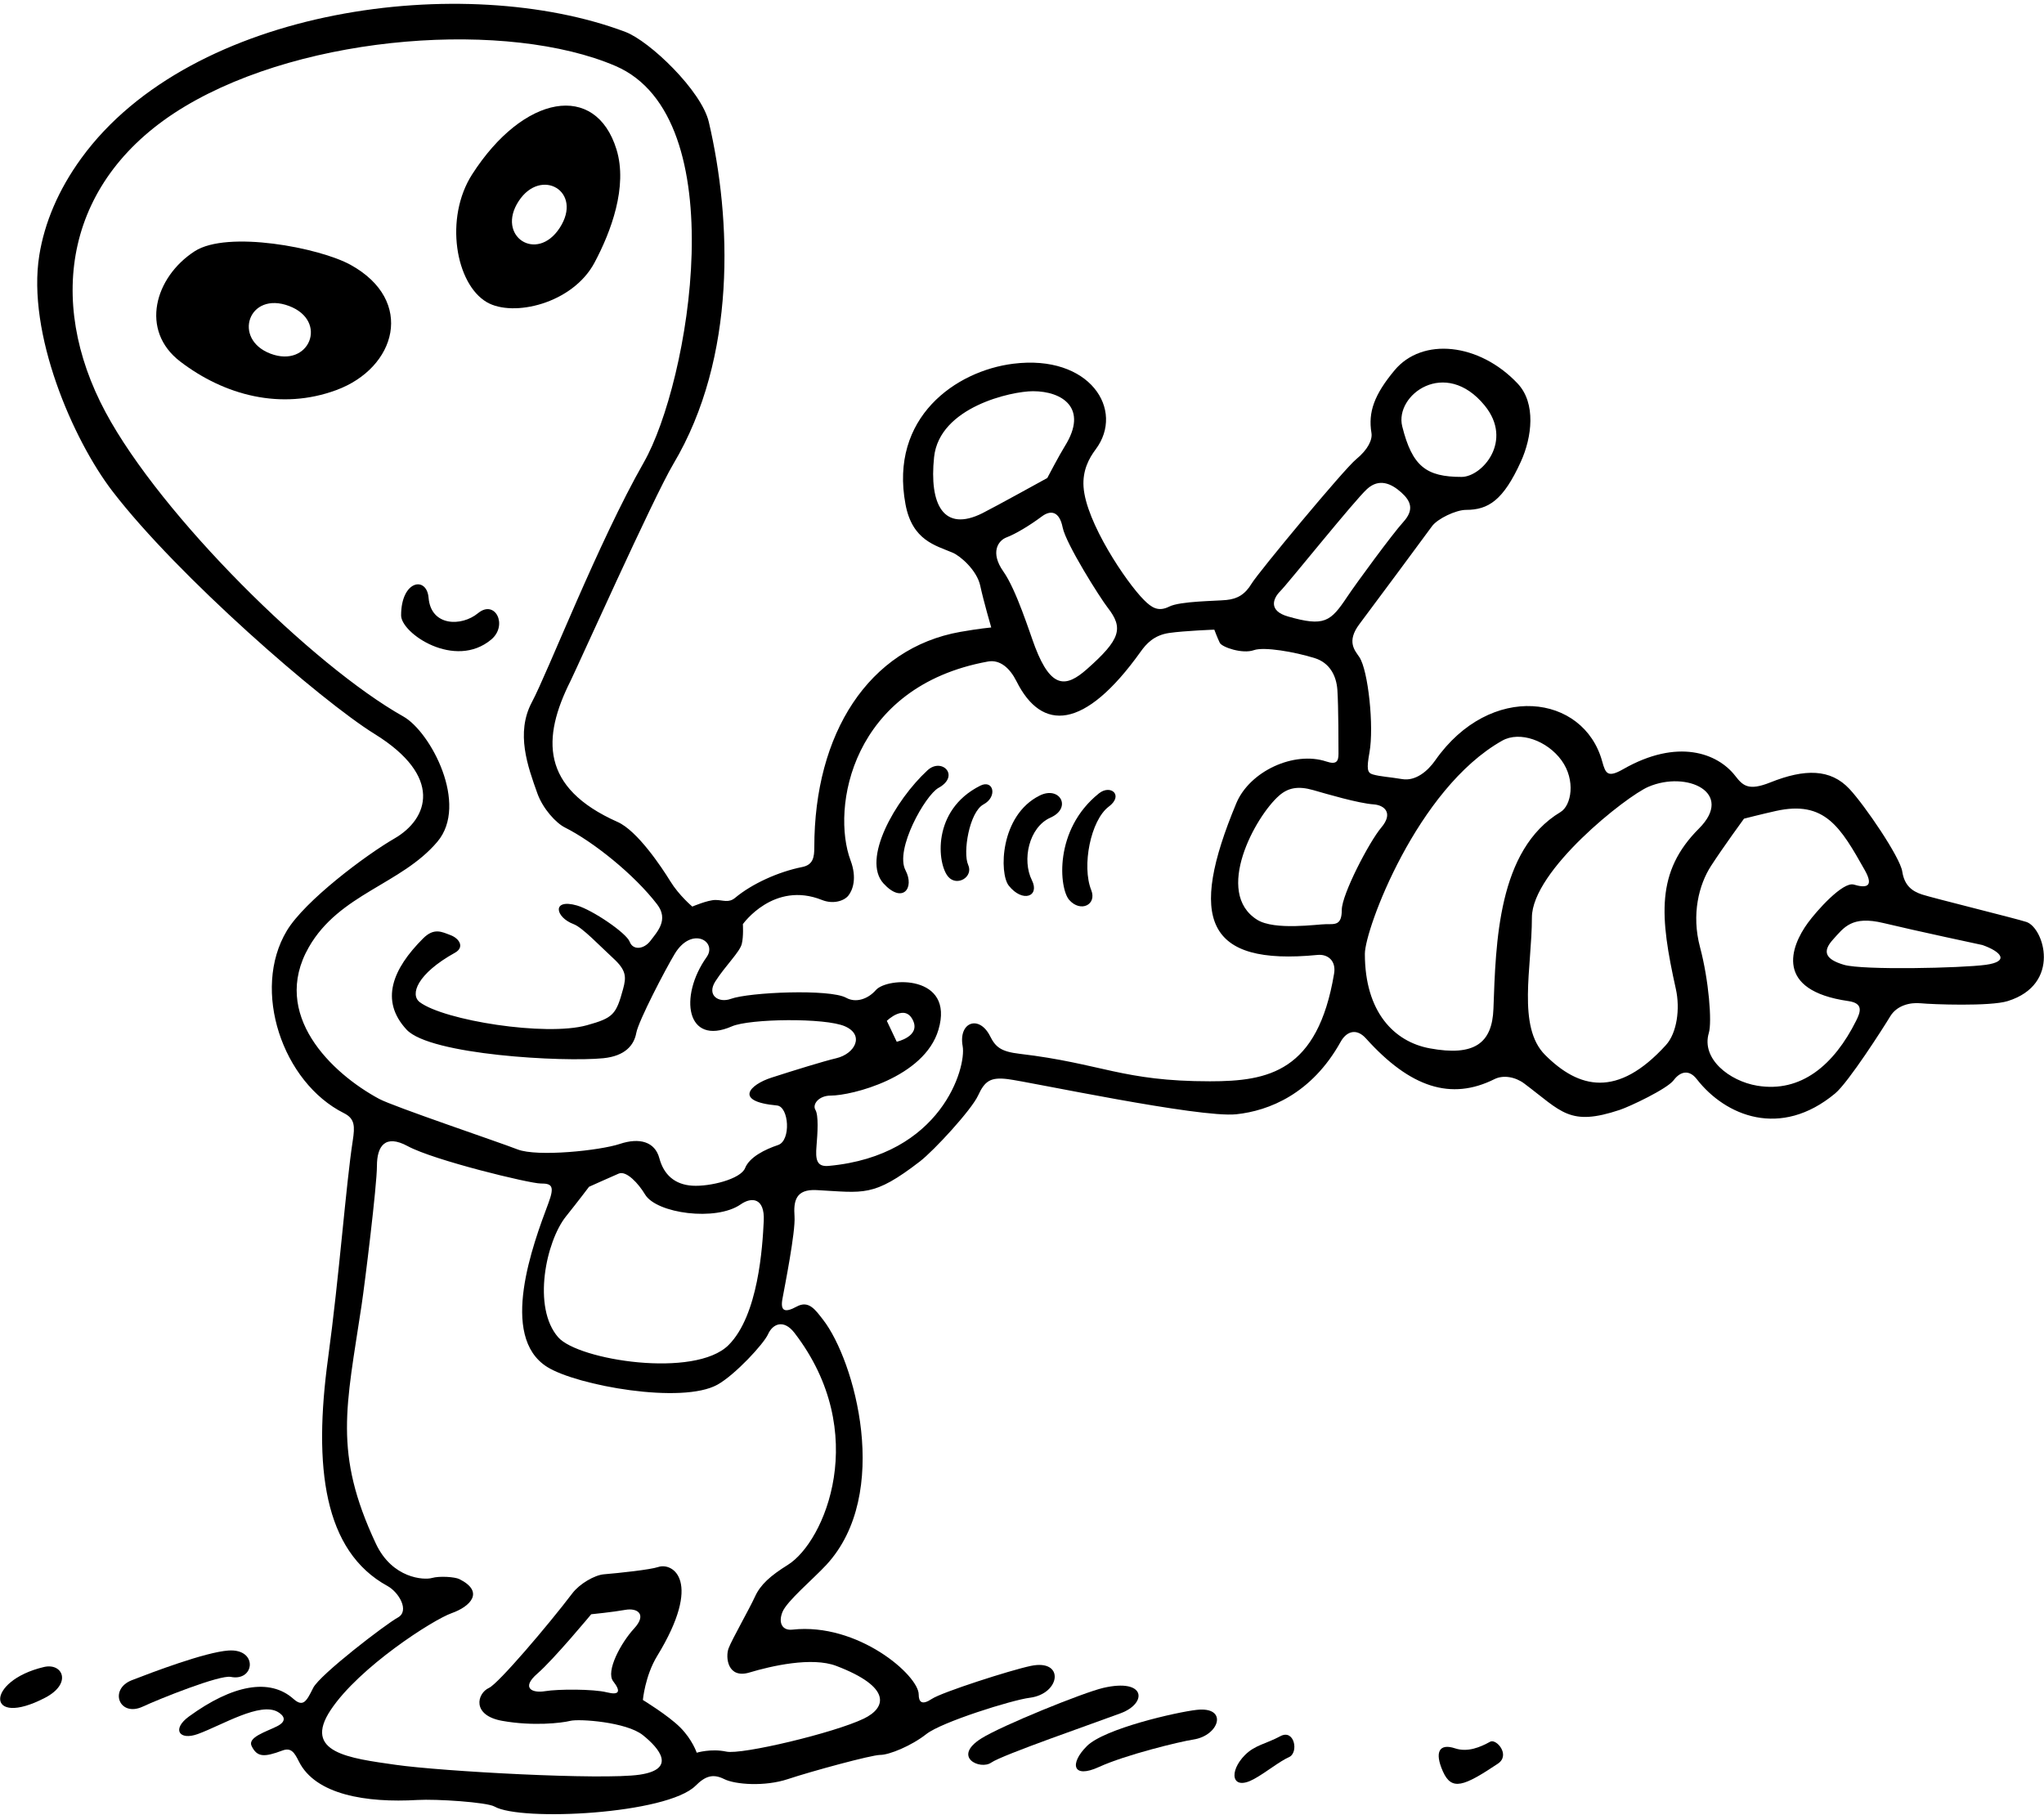 <?xml version="1.0" encoding="UTF-8"?>
<svg xmlns="http://www.w3.org/2000/svg" xmlns:xlink="http://www.w3.org/1999/xlink" width="465pt" height="413pt" viewBox="0 0 465 413" version="1.1">
<g id="surface1">
<path style=" stroke:none;fill-rule:nonzero;fill:rgb(0%,0%,0%);fill-opacity:1;" d="M 461 209.75 C 458.75 209 439.5 204.25 437.25 203.5 C 435 202.75 433.25 201.5 432.75 198.25 C 432.25 195 424.25 183.25 420.75 179.5 C 416.434 174.875 410.566 174.875 402.75 178 C 397.75 180 396.5 178.75 394.75 176.5 C 390.742 171.348 381.672 167.902 369.25 175 C 365.75 177 365.25 176 364.5 173.25 C 360.312 157.891 339.023 155.109 326.5 173 C 324.75 175.5 322 177.75 319 177.25 C 316 176.75 314.062 176.688 312.312 176.188 C 311.043 175.824 310.871 174.961 311.551 171.156 C 312.602 165.297 311.266 152.523 309.25 149.5 C 308.25 148 306.25 146 309.25 142 C 312.25 138 324.5 121.5 325.75 119.75 C 327 118 331.25 116 333.5 116 C 338.598 116 341.984 113.836 346 105 C 348.5 99.5 349.5 91.75 345.25 87.25 C 336.516 78 323.57 76.664 317.25 84.25 C 312.621 89.805 311.215 93.777 312 98.5 C 312.25 100 311.25 102.25 308.5 104.5 C 305.75 106.75 286.25 130.25 284.75 132.75 C 283.25 135.25 281.5 136.25 279 136.5 C 276.5 136.75 268.5 136.75 266 138 C 263.5 139.25 262 138.25 260.25 136.5 C 256.215 132.465 247.035 118.785 246.5 110.75 C 246.25 107 247.75 104.25 249.25 102.25 C 255.992 93.262 247.926 80.57 230.5 82.75 C 217.461 84.379 202.289 94.953 206 114.75 C 207.547 122.996 212.871 124.086 216.75 125.75 C 218.5 126.5 222.25 129.75 223 133.25 C 223.75 136.75 225.5 142.75 225.5 142.75 C 225.5 142.75 222.75 143 218.5 143.75 C 197.586 147.441 185.25 166.891 185.25 192.75 C 185.25 195 185 196.75 182.5 197.25 C 177.02 198.348 171.066 201.07 167.25 204.25 C 165.75 205.5 164.5 204.75 162.75 204.75 C 161 204.75 157.5 206.25 157.5 206.25 C 157.5 206.25 154.5 203.75 152.5 200.5 C 150.5 197.25 145 189 140.5 187 C 122.91 179.184 123.34 167.816 129.75 155 C 131.25 152 148.672 113.141 153.164 105.586 C 167.672 81.219 166.414 49.812 161.25 27.75 C 159.59 20.652 147.812 9.344 142.25 7.25 C 105.871 -6.441 43.707 1.344 18.5 36 C 13.25 43.219 10.125 50.715 8.941 58.07 C 6.098 75.793 16.543 99.992 25.617 111.801 C 40.422 131.066 72.973 159.398 85.25 167 C 100.84 176.648 97.496 186.266 89.75 190.75 C 83.16 194.562 69.34 204.938 65.25 211.75 C 57.152 225.242 64.262 246.258 78.25 253.25 C 80.75 254.5 80.75 256.25 80.25 259.5 C 78.691 269.625 77.195 290.211 74.629 309.035 C 71.262 333.738 73.621 352.879 88.168 360.832 C 90.734 362.238 93.25 366.5 90.5 368 C 87.75 369.5 72.75 381 71.25 384 C 69.75 387 69 388.5 66.75 386.5 C 61.352 381.699 52.898 383.301 43 390.5 C 39.012 393.402 40.766 396.039 45 394.5 C 50.516 392.492 59.234 387.09 63.25 389.5 C 64.5 390.25 65.5 391.5 63 392.75 C 60.5 394 56.25 395.25 57.25 397.25 C 58.496 399.742 60.004 399.844 64.25 398.25 C 66.25 397.5 67 398.75 68 400.75 C 71.781 408.312 83.301 410.188 95 409.5 C 99.25 409.25 110.75 410 112.5 411 C 118.492 414.426 151.758 412.742 158.25 406.25 C 160.5 404 162.25 403.5 164.75 404.75 C 167.25 406 174 406.5 179.25 404.75 C 184.5 403 198.25 399.25 200.25 399.25 C 202.25 399.25 207.25 397.25 210.75 394.5 C 214.25 391.75 230.25 386.75 234.25 386.25 C 241.305 385.367 242.273 377.363 234.5 379 C 229.75 380 214.25 385 212 386.5 C 209.75 388 209 387.25 209 385.5 C 209 381.156 195.164 369.094 180.25 370.75 C 178 371 177 369.25 178 366.75 C 179 364.25 185 359.25 188 356 C 202.938 339.816 194.395 309.434 187.25 300.25 C 185.5 298 184 295.75 181.25 297.25 C 178.5 298.75 177.5 298.25 178 295.5 C 178.5 292.75 181 280.25 180.75 276.75 C 180.5 273.25 181 270.5 185.75 270.75 C 196.555 271.316 198.613 272.434 209.25 264.25 C 212.5 261.75 221 252.5 222.5 249.25 C 224 246 225.25 245 229.25 245.5 C 234.273 246.129 272.836 254.387 281.25 253.5 C 288.676 252.719 298.406 248.863 305 237 C 306.25 234.75 308.5 233.75 310.75 236.25 C 320.863 247.484 330.137 250.43 340 245.5 C 342 244.5 344.75 245 346.75 246.5 C 355.312 252.922 357.02 256.328 368.5 252.5 C 370.75 251.75 379.25 247.75 380.75 245.75 C 382.25 243.75 384.25 243.25 386 245.5 C 392.52 253.887 405.062 259.113 417.5 248.75 C 420.5 246.25 428.5 233.75 430 231.25 C 431.5 228.75 434.5 228 437 228.25 C 439.5 228.5 452.75 229 456.75 227.75 C 469.008 223.922 464.992 211.078 461 209.75 Z M 337.75 92.25 C 344.363 100.336 337.137 108.5 332.5 108.5 C 324.465 108.5 321.277 106.109 319 97 C 317.219 89.879 328.781 81.285 337.75 92.25 Z M 291.25 134.5 C 293 132.75 308.121 113.867 311 111.25 C 313.75 108.75 316.5 110 318.75 112 C 321 114 321.75 116 319.25 118.75 C 316.75 121.5 308.5 132.75 306.5 135.75 C 302.699 141.449 301.301 142.633 293 140.25 C 288.613 138.992 289.5 136.25 291.25 134.5 Z M 252 138.25 C 255.613 142.895 254.969 145.438 247.25 152.25 C 242.578 156.371 239.172 156.797 235.5 147.25 C 234.25 144 231.25 134.25 228.25 130 C 225.25 125.75 227 123 229 122.25 C 231 121.5 234.281 119.539 237 117.5 C 239 116 241 116.25 241.75 120 C 242.5 123.75 250.25 136 252 138.25 Z M 223.5 116.75 C 214.629 121.184 211.371 114.73 212.5 104 C 213.703 92.586 230.133 89 235 89 C 241.664 89 247.664 92.836 242.25 101.5 C 241 103.5 238.25 108.75 238.25 108.75 C 238.25 108.75 226.301 115.348 223.5 116.75 Z M 180.75 303.25 C 198.184 325.914 187.648 350.75 179.25 356 C 175.25 358.5 173 360.5 171.75 363.25 C 170.5 366 166.5 373 165.75 375 C 165 377 165.5 382 170.5 380.5 C 175.5 379 184.711 376.891 190.25 379 C 202.91 383.824 201.672 388.512 196.5 391 C 189.75 394.25 168.75 399.25 165.25 398.5 C 161.75 397.75 158.5 398.75 158.5 398.75 C 158.5 398.75 157.5 395.75 154.75 393 C 152 390.25 146.25 386.75 146.25 386.75 C 146.25 386.75 146.75 381.25 149.5 376.75 C 159.926 359.691 153.074 355.391 149.75 356.5 C 147.871 357.125 140.859 357.867 137.375 358.16 C 135.289 358.336 131.871 360.293 130.203 362.488 C 124.652 369.801 113.363 383.039 111.25 384 C 108.5 385.25 107.25 390.25 114.25 391.5 C 121.25 392.75 127.75 392 129.75 391.5 C 131.75 391 142.5 391.75 146.25 394.75 C 150 397.75 154 402.5 145.5 403.75 C 137 405 100.5 403 90 401.5 C 79.5 400 68.75 398.75 75.25 389 C 81.75 379.25 98.5 368.5 102.75 367 C 107 365.5 110.305 362.152 104.5 359.25 C 103.5 358.75 100 358.5 98.25 359 C 96.5 359.5 89.25 359.168 85.5 351.168 C 75.789 330.453 78.793 320.047 82.25 297 C 83 292 85.75 269.75 85.75 265.25 C 85.75 260.75 87.605 257.965 92.75 260.75 C 98.75 264 120.5 269.25 123 269.25 C 125.5 269.25 126.25 269.75 124.75 273.75 C 121.305 282.938 113.391 304.055 124.5 311 C 131.238 315.211 155.18 319.539 163.25 315 C 167.25 312.75 173.75 305.75 174.75 303.5 C 175.75 301.25 178.25 300 180.75 303.25 Z M 139.5 382.5 C 141.25 384.75 141 385.75 138 385 C 135 384.25 127 384.25 124 384.75 C 121 385.25 118.5 384 122.25 380.75 C 126 377.5 134.5 367.25 134.5 367.25 C 134.5 367.25 139.5 366.75 142.25 366.25 C 145 365.75 147.25 367.25 144.25 370.5 C 141.25 373.75 137.75 380.25 139.5 382.5 Z M 128.75 276.75 C 131.75 273 134 270 134 270 C 134 270 139 267.75 140.75 267 C 142.5 266.25 145.25 269.25 146.75 271.75 C 149.348 276.082 162.902 277.918 168.5 274 C 171 272.25 174 272.5 173.75 277.75 C 173.469 283.699 172.512 299.238 165.75 306 C 158.102 313.648 131.562 309.438 127 304.25 C 121.012 297.445 124.238 282.391 128.75 276.75 Z M 175.477 245.176 C 170.625 246.738 166.746 250.59 176.75 251.5 C 179.5 251.75 180 259.5 177 260.5 C 174 261.5 170.5 263.25 169.5 265.75 C 168.5 268.25 161.5 270 157.5 269.75 C 153.5 269.5 151 267.25 150 263.5 C 149 259.75 145.5 258.75 141 260.25 C 136.5 261.75 122.25 263.25 117.75 261.5 C 113.25 259.75 89.5 251.75 86.25 250 C 75.426 244.172 61.492 230.828 70.25 215.5 C 77.203 203.332 91.262 201.234 99.5 191.5 C 106.691 183 97.973 166.5 91.75 163 C 71.188 151.434 36.668 117.398 24 93.75 C 10.383 68.328 14.777 40.586 42 24.25 C 69.762 7.594 115.738 4.602 140 15 C 167.312 26.703 156.785 87.113 146.453 105.215 C 136.094 123.371 124.637 152.934 121 159.75 C 117.262 166.762 120.074 174.406 122.25 180.5 C 123.5 184 126.5 187.25 128.5 188.25 C 134.902 191.453 144.273 198.926 149.5 205.75 C 152.188 209.262 149.5 212 148 214 C 146.5 216 144 216.25 143.25 214.25 C 142.5 212.25 134.75 207 131.25 206 C 125.473 204.348 126.281 208.668 130.5 210.25 C 132.5 211 136.5 215.25 139.5 218 C 142.5 220.75 142.5 222.25 141.75 225 C 140.16 230.836 139.508 231.582 133.5 233.25 C 124.137 235.852 101.031 232.148 95.5 228 C 93.215 226.285 94.867 221.547 103.5 216.75 C 105.75 215.5 104.5 213.5 102.5 212.75 C 100.5 212 98.75 211 96.25 213.5 C 89.305 220.445 86.359 227.641 92.5 234.25 C 97.844 240.008 128.152 241.66 137.25 240.75 C 142.25 240.25 144.25 237.75 144.75 235 C 145.25 232.25 151.477 220.34 153.5 217 C 157.375 210.602 163.281 214.184 160.75 217.75 C 154.398 226.699 156.102 238.051 166.5 233.5 C 170.5 231.75 187.75 231.5 192.25 233.5 C 196.75 235.5 194.5 239.75 190.25 240.75 C 187.406 241.418 180.535 243.543 175.477 245.176 Z M 303.5 221.5 C 299.777 243.832 288.555 246 275.25 246 C 255.324 246 250.648 241.945 232 239.75 C 227.75 239.25 226.5 238.25 225.25 235.75 C 222.773 230.801 218 232.5 219 238 C 219.879 242.836 214.203 262.914 188.5 265.25 C 185.75 265.5 185.5 263.75 185.75 260.75 C 186 257.75 186.25 253.75 185.5 252.5 C 184.75 251.25 186.25 249.25 189 249.25 C 193.711 249.25 210.289 245.164 213.5 234.25 C 217.195 221.68 201.887 222.238 199.25 225.25 C 197.5 227.25 194.75 228.25 192.5 227 C 188.801 224.945 170.449 225.723 166.25 227.25 C 163.5 228.25 160.691 226.453 162.75 223.25 C 165.047 219.676 168.289 216.598 168.75 214.75 C 169.18 213.035 169 210.25 169 210.25 C 169 210.25 175.996 200.348 187 204.75 C 189.5 205.75 192 205 193 203.75 C 194 202.5 195 199.75 193.5 195.75 C 189.062 183.922 193.602 156.164 224.75 150.5 C 227.5 150 229.75 152 231.25 155 C 236.984 166.473 246.684 166.195 259.5 148.25 C 260.75 146.5 262.5 144.5 266 144 C 269.5 143.5 276.25 143.25 276.25 143.25 C 276.25 143.25 277 145.25 277.5 146.25 C 278 147.25 282.664 148.836 285.25 147.914 C 287.555 147.098 294.484 148.285 299.102 149.727 C 302.395 150.758 304.023 153.59 304.25 157 C 304.5 160.75 304.5 169.75 304.5 171.5 C 304.5 173.25 304 174 301.75 173.25 C 294.379 170.793 284.289 175.457 281.25 182.75 C 270.277 209.082 274.223 219.75 299.75 217.25 C 301.988 217.031 304 218.5 303.5 221.5 Z M 201.75 232.25 C 201.75 232.25 205.922 228.133 207.75 232.25 C 209.34 235.824 204 237 204 237 Z M 305.25 207 C 305.25 210.5 303.75 210.25 301.75 210.25 C 299.75 210.25 290 211.75 286 209.25 C 276.109 203.07 285.555 185.766 291 181 C 293 179.25 295.25 178.75 298.75 179.75 C 301.875 180.645 309 182.75 312.5 183 C 315.008 183.18 317 185 314.25 188.25 C 311.5 191.5 305.25 203.5 305.25 207 Z M 339.75 229.5 C 339.469 237.328 335.426 240.387 325.25 238.5 C 317.164 237.004 310.5 230.246 310.5 217 C 310.5 211.43 322.355 179.41 341.75 168.5 C 345.75 166.25 352 168.5 355.25 173 C 358.5 177.5 357.5 183.25 355 184.75 C 340.707 193.324 340.293 214.508 339.75 229.5 Z M 381.25 225 C 382.25 229.5 381.5 235 379 237.75 C 367.93 249.93 359.156 247.656 351.5 240 C 345.086 233.586 348.5 220.086 348.5 208.75 C 348.5 198.086 369.961 181.16 375 179 C 383.75 175.25 394.664 180.336 386.5 188.5 C 376.664 198.336 377.586 208.5 381.25 225 Z M 422.25 232.25 C 417.25 242.25 409.75 248.664 399.75 247 C 393.434 245.945 386.984 240.887 388.75 235 C 389.5 232.5 388.75 223 386.75 215.5 C 384.75 208 386.5 201.25 389.25 197 C 392 192.75 396.75 186.25 396.75 186.25 C 396.75 186.25 400.828 185.203 404 184.5 C 415.129 182.027 418.703 188.141 424.25 198 C 426.5 202 424.25 202 421.75 201.25 C 419.25 200.5 413.25 207.25 411.25 210 C 407.367 215.34 403.551 225.328 420.5 227.75 C 424 228.25 423.25 230.25 422.25 232.25 Z M 451.75 219.5 C 446.25 220.25 423.75 220.75 419.5 219.5 C 415.25 218.25 414.5 216.5 417 213.75 C 419.5 211 421.25 208.25 428.5 210 C 435.75 211.75 451 215 451 215 C 455.25 216.5 457.25 218.75 451.75 219.5 "/>
<path style=" stroke:none;fill-rule:nonzero;fill:rgb(0%,0%,0%);fill-opacity:1;" d="M 110.75 68.75 C 116.734 72.238 130.266 69.094 135.25 59.75 C 138.973 52.77 142.859 42.48 140.25 34 C 135.516 18.617 119.125 21.434 107.414 39.664 C 101.035 49.605 103.648 64.605 110.75 68.75 Z M 118 45.75 C 123.094 37.969 132.715 43.547 127.336 51.836 C 122.105 59.891 112.785 53.715 118 45.75 "/>
<path style=" stroke:none;fill-rule:nonzero;fill:rgb(0%,0%,0%);fill-opacity:1;" d="M 79.75 60.25 C 72.672 56.344 51.723 52.348 44.281 57.164 C 35.191 63.055 31.758 75.184 41 82.25 C 51.07 89.953 63.93 93.383 76.5 88.75 C 90.172 83.711 94.516 68.398 79.75 60.25 Z M 61.508 80.449 C 52.824 77.129 56.539 66.129 65.781 69.621 C 74.766 73.02 70.402 83.852 61.508 80.449 "/>
<path style=" stroke:none;fill-rule:nonzero;fill:rgb(0%,0%,0%);fill-opacity:1;" d="M 111.75 145.5 C 115.609 142.273 112.66 136.285 108.75 139.5 C 104.98 142.598 98.043 142.512 97.5 136 C 97.082 130.992 91.25 131.996 91.25 140 C 91.25 144.105 103.5 152.395 111.75 145.5 "/>
<path style=" stroke:none;fill-rule:nonzero;fill:rgb(0%,0%,0%);fill-opacity:1;" d="M 52.5 381.5 C 57.98 382.598 58.738 375.051 52 375.5 C 46.707 375.852 34.5 380.5 30 382.25 C 24.688 384.316 27.129 390.758 32.5 388.25 C 36.25 386.5 50 381 52.5 381.5 "/>
<path style=" stroke:none;fill-rule:nonzero;fill:rgb(0%,0%,0%);fill-opacity:1;" d="M 10 379.25 C -3.406 382.406 -3.254 393.273 10.25 386.25 C 16.5 383 14.25 378.25 10 379.25 "/>
<path style=" stroke:none;fill-rule:nonzero;fill:rgb(0%,0%,0%);fill-opacity:1;" d="M 251 384 C 246.508 385.035 227.895 392.574 223.25 395.5 C 216.5 399.75 223 402.75 225.5 401 C 228 399.25 249 392 255 389.75 C 261 387.5 260.75 381.75 251 384 "/>
<path style=" stroke:none;fill-rule:nonzero;fill:rgb(0%,0%,0%);fill-opacity:1;" d="M 272.25 389 C 267.715 389.504 251.25 393.25 247.25 397.25 C 243.25 401.25 244 404.75 250 402 C 256 399.25 268.25 396.25 271.5 395.75 C 277.438 394.836 279.461 388.199 272.25 389 "/>
<path style=" stroke:none;fill-rule:nonzero;fill:rgb(0%,0%,0%);fill-opacity:1;" d="M 291.25 395 C 288 396.75 285.5 397 283.25 399.25 C 279.469 403.031 280.133 407.543 285.25 404.75 C 288 403.25 291 400.75 293.25 399.75 C 295.5 398.75 294.5 393.25 291.25 395 "/>
<path style=" stroke:none;fill-rule:nonzero;fill:rgb(0%,0%,0%);fill-opacity:1;" d="M 339 396.25 C 336.75 397.5 333.887 398.711 331 397.75 C 327.5 396.582 326.25 398.5 328.25 403 C 330.25 407.5 333 406.418 340.75 401.25 C 343.707 399.281 340.398 395.473 339 396.25 "/>
<path style=" stroke:none;fill-rule:nonzero;fill:rgb(0%,0%,0%);fill-opacity:1;" d="M 211 175.25 C 203.59 182.094 195.988 195.531 201 201 C 205.328 205.719 208.137 202.062 206 198 C 203.5 193.25 210.52 180.891 213.5 179.25 C 218.5 176.5 214.25 172.25 211 175.25 "/>
<path style=" stroke:none;fill-rule:nonzero;fill:rgb(0%,0%,0%);fill-opacity:1;" d="M 223 178.75 C 211.91 184.297 213.191 196.621 215.75 199.5 C 217.75 201.75 221.5 199.5 220.25 196.75 C 219 194 220.5 184.75 223.75 183 C 227 181.25 226 177.25 223 178.75 "/>
<path style=" stroke:none;fill-rule:nonzero;fill:rgb(0%,0%,0%);fill-opacity:1;" d="M 236.5 181 C 227.457 185.52 227.285 198.734 229.5 201.5 C 232.66 205.453 236.602 203.949 234.75 200.25 C 232.477 195.703 234.023 188.211 239 186 C 243.934 183.809 241.109 178.695 236.5 181 "/>
<path style=" stroke:none;fill-rule:nonzero;fill:rgb(0%,0%,0%);fill-opacity:1;" d="M 250 180.5 C 239.66 188.773 240.961 202.176 243.25 204.75 C 245.844 207.668 249.578 205.824 248.25 202.5 C 246.07 197.051 248.098 186.613 252.25 183.5 C 255.691 180.922 252.656 178.375 250 180.5 "/>
</g>
</svg>
